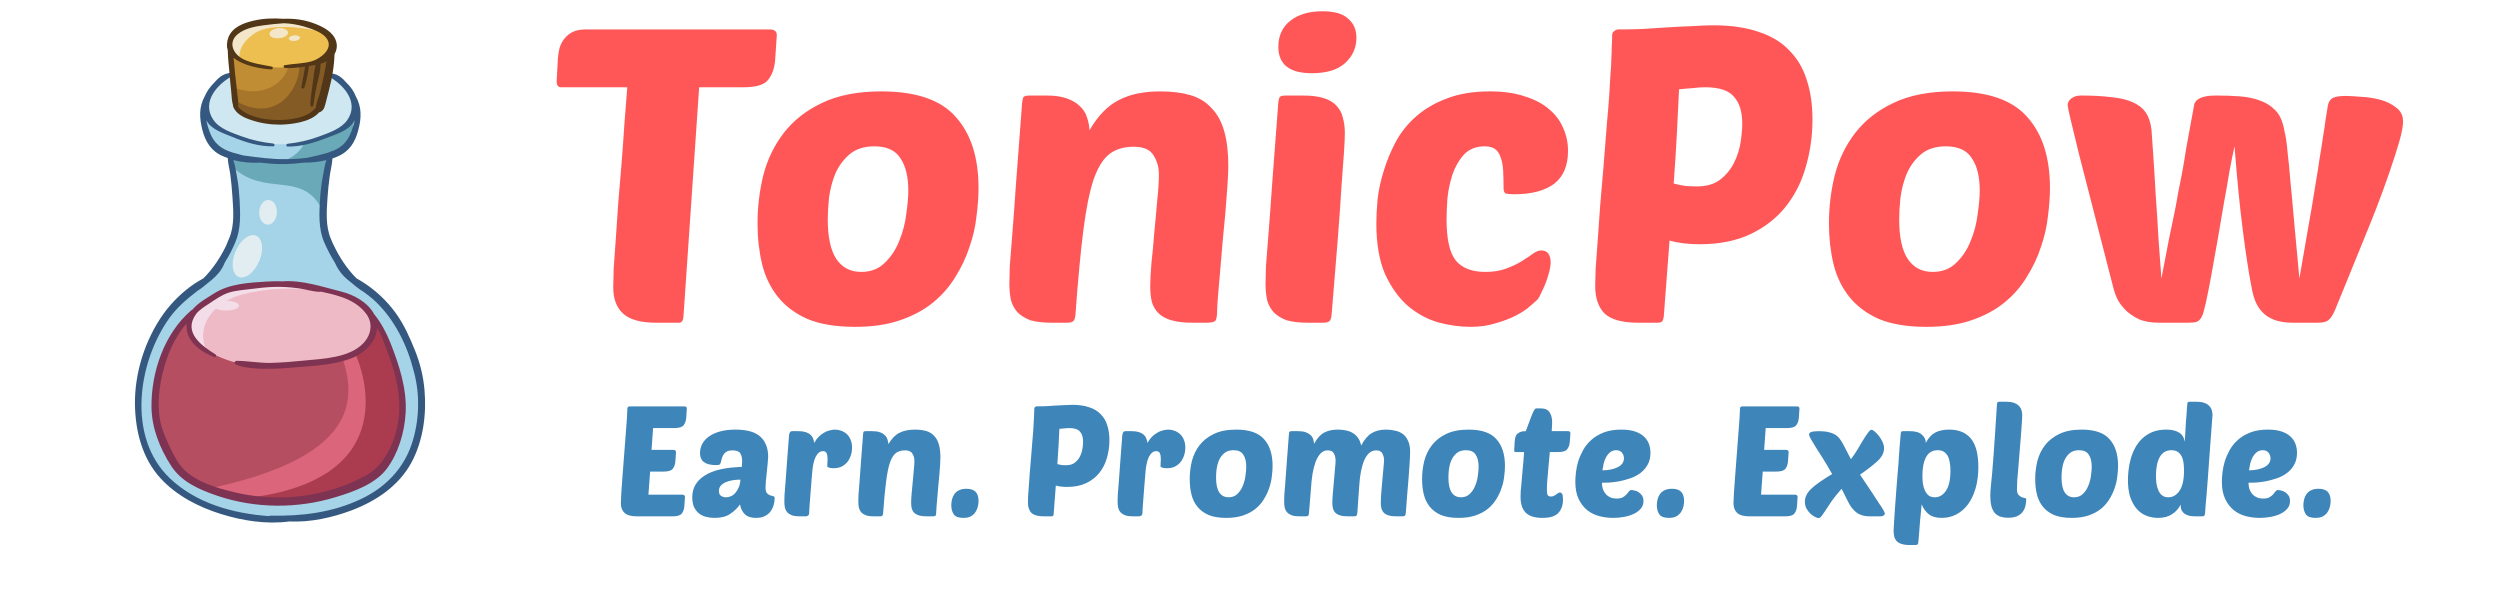 <svg width="581" height="143" viewBox="0 0 581 143" fill="none" xmlns="http://www.w3.org/2000/svg">
<path d="M162.484 20.28L158.836 73.56C158.772 74.52 158.42 75 157.78 75H152.5C148.916 75 146.356 74.296 144.82 72.888C143.284 71.48 142.516 69.464 142.516 66.84C142.516 65.88 142.548 64.44 142.612 62.52C142.74 60.6 142.9 58.36 143.092 55.8C143.284 53.176 143.476 50.36 143.668 47.352C143.924 44.28 144.18 41.208 144.436 38.136C144.692 35 144.916 31.896 145.108 28.824C145.364 25.752 145.588 22.904 145.78 20.28H130.42C129.716 20.28 129.364 19.832 129.364 18.936L129.652 13.56C129.716 12.728 129.844 11.928 130.036 11.16C130.292 10.328 130.676 9.592 131.188 8.952C131.7 8.312 132.34 7.8 133.108 7.416C133.94 7.032 134.932 6.84 136.084 6.84H178.996C179.38 6.84 179.732 6.936 180.052 7.128C180.372 7.32 180.532 7.672 180.532 8.184L180.148 13.848C180.02 15.768 179.476 17.336 178.516 18.552C177.62 19.704 175.732 20.28 172.852 20.28H162.484ZM198.706 75.96C194.29 75.96 190.61 75.352 187.666 74.136C184.786 72.856 182.482 71.128 180.754 68.952C179.026 66.776 177.81 64.248 177.106 61.368C176.402 58.424 176.05 55.288 176.05 51.96C176.05 48.12 176.498 44.376 177.394 40.728C178.354 37.016 179.954 33.72 182.194 30.84C184.434 27.96 187.378 25.656 191.026 23.928C194.738 22.136 199.346 21.24 204.85 21.24C212.914 21.24 218.674 23.224 222.13 27.192C225.65 31.096 227.41 36.6 227.41 43.704C227.41 45.688 227.25 47.896 226.93 50.328C226.674 52.696 226.13 55.064 225.298 57.432C224.53 59.8 223.442 62.104 222.034 64.344C220.69 66.584 218.962 68.568 216.85 70.296C214.738 72.024 212.178 73.4 209.17 74.424C206.226 75.448 202.738 75.96 198.706 75.96ZM203.218 34.008C200.786 34.008 198.834 34.648 197.362 35.928C195.954 37.144 194.866 38.648 194.098 40.44C193.394 42.168 192.914 44.024 192.658 46.008C192.466 47.928 192.37 49.56 192.37 50.904C192.37 55.128 193.042 58.232 194.386 60.216C195.73 62.2 197.65 63.192 200.146 63.192C202.386 63.192 204.21 62.488 205.618 61.08C207.09 59.672 208.21 57.976 208.978 55.992C209.81 54.008 210.354 51.928 210.61 49.752C210.93 47.576 211.09 45.752 211.09 44.28C211.09 41.08 210.482 38.584 209.266 36.792C208.114 34.936 206.098 34.008 203.218 34.008ZM267.313 66.552C267.313 65.144 267.409 63.32 267.601 61.08C267.857 58.776 268.081 56.376 268.273 53.88C268.529 51.32 268.753 48.856 268.945 46.488C269.201 44.12 269.329 42.136 269.329 40.536C269.329 38.872 268.913 37.4 268.081 36.12C267.313 34.776 265.777 34.104 263.473 34.104C261.233 34.104 259.377 34.648 257.905 35.736C256.433 36.824 255.185 38.808 254.161 41.688C253.201 44.568 252.401 48.536 251.761 53.592C251.121 58.648 250.513 65.144 249.937 73.08C249.873 73.848 249.713 74.36 249.457 74.616C249.201 74.872 248.657 75 247.825 75H244.369C242.385 75 240.753 74.808 239.473 74.424C238.257 73.976 237.265 73.368 236.497 72.6C235.793 71.832 235.281 70.904 234.961 69.816C234.705 68.664 234.577 67.352 234.577 65.88C234.577 64.92 234.609 63.576 234.673 61.848C234.801 60.056 234.993 57.624 235.249 54.552C235.505 51.416 235.793 47.48 236.113 42.744C236.497 37.944 236.945 32.024 237.457 24.984C237.521 23.576 237.681 22.744 237.937 22.488C238.129 22.296 238.641 22.2 239.473 22.2H243.217C245.137 22.2 246.705 22.424 247.921 22.872C249.201 23.32 250.225 23.928 250.993 24.696C251.761 25.4 252.305 26.264 252.625 27.288C252.945 28.248 253.137 29.24 253.201 30.264C255.185 26.872 257.457 24.536 260.017 23.256C262.577 21.912 265.777 21.24 269.617 21.24C272.305 21.24 274.641 21.528 276.625 22.104C278.609 22.68 280.241 23.672 281.521 25.08C282.865 26.424 283.857 28.216 284.497 30.456C285.137 32.632 285.457 35.352 285.457 38.616C285.457 39.64 285.393 41.112 285.265 43.032C285.137 44.952 284.977 47.064 284.785 49.368C284.593 51.608 284.369 53.976 284.113 56.472C283.921 58.904 283.729 61.176 283.537 63.288C283.345 65.4 283.185 67.256 283.057 68.856C282.929 70.456 282.865 71.512 282.865 72.024C282.865 73.432 282.705 74.296 282.385 74.616C282.065 74.872 281.361 75 280.273 75H277.201C275.153 75 273.489 74.808 272.209 74.424C270.929 74.04 269.937 73.496 269.233 72.792C268.529 72.088 268.017 71.224 267.697 70.2C267.441 69.112 267.313 67.896 267.313 66.552ZM303.902 75C301.918 75 300.286 74.808 299.006 74.424C297.79 73.976 296.798 73.368 296.03 72.6C295.326 71.832 294.814 70.904 294.494 69.816C294.238 68.664 294.11 67.352 294.11 65.88C294.11 64.92 294.142 63.576 294.206 61.848C294.334 60.056 294.526 57.624 294.782 54.552C295.038 51.416 295.326 47.48 295.646 42.744C296.03 37.944 296.478 32.024 296.99 24.984C297.054 23.576 297.214 22.744 297.47 22.488C297.662 22.296 298.174 22.2 299.006 22.2H302.75C304.734 22.2 306.334 22.392 307.55 22.776C308.83 23.16 309.822 23.736 310.526 24.504C311.294 25.272 311.806 26.2 312.062 27.288C312.382 28.376 312.542 29.592 312.542 30.936C312.542 31.896 312.478 33.336 312.35 35.256C312.222 37.176 312.03 39.8 311.774 43.128C311.582 46.392 311.294 50.488 310.91 55.416C310.526 60.28 310.046 66.168 309.47 73.08C309.406 73.848 309.246 74.36 308.99 74.616C308.734 74.872 308.19 75 307.358 75H303.902ZM297.086 10.872C297.086 8.312 298.014 6.296 299.87 4.824C301.726 3.352 304.222 2.616 307.358 2.616C310.11 2.616 312.094 3.192 313.31 4.344C314.59 5.432 315.23 6.904 315.23 8.76C315.23 11.128 314.334 13.112 312.542 14.712C310.814 16.248 308.254 17.016 304.862 17.016C299.678 17.016 297.086 14.968 297.086 10.872ZM345.206 63.192C347.062 63.192 348.662 62.936 350.006 62.424C351.414 61.912 352.63 61.336 353.654 60.696C354.678 60.056 355.542 59.48 356.246 58.968C356.95 58.456 357.59 58.2 358.166 58.2C359.638 58.2 360.374 59.16 360.374 61.08C360.374 61.528 360.278 62.168 360.086 63C359.894 63.768 359.638 64.6 359.318 65.496C358.998 66.328 358.646 67.128 358.262 67.896C357.942 68.664 357.622 69.24 357.302 69.624C356.982 69.944 356.406 70.456 355.574 71.16C354.806 71.864 353.75 72.568 352.406 73.272C351.062 73.976 349.494 74.584 347.702 75.096C345.91 75.672 343.926 75.96 341.75 75.96C339.318 75.96 336.79 75.608 334.166 74.904C331.606 74.136 329.27 72.856 327.158 71.064C325.046 69.208 323.286 66.744 321.878 63.672C320.534 60.536 319.862 56.632 319.862 51.96C319.862 50.296 319.958 48.408 320.15 46.296C320.406 44.12 320.886 41.912 321.59 39.672C322.294 37.368 323.222 35.128 324.374 32.952C325.59 30.712 327.19 28.728 329.174 27C331.158 25.272 333.526 23.896 336.278 22.872C339.094 21.784 342.422 21.24 346.262 21.24C349.398 21.24 352.086 21.624 354.326 22.392C356.63 23.096 358.518 24.088 359.99 25.368C361.462 26.584 362.55 28.024 363.254 29.688C364.022 31.352 364.406 33.144 364.406 35.064C364.406 38.52 363.318 41.08 361.142 42.744C358.966 44.344 355.894 45.144 351.926 45.144C350.966 45.144 350.294 45.08 349.91 44.952C349.59 44.76 349.43 44.376 349.43 43.8C349.43 42.264 349.398 40.888 349.334 39.672C349.27 38.456 349.078 37.432 348.758 36.6C348.502 35.768 348.086 35.128 347.51 34.68C346.934 34.232 346.102 34.008 345.014 34.008C343.03 34.008 341.43 34.648 340.214 35.928C339.062 37.208 338.166 38.776 337.526 40.632C336.95 42.424 336.566 44.28 336.374 46.2C336.246 48.12 336.182 49.72 336.182 51C336.182 55.544 336.886 58.712 338.294 60.504C339.766 62.296 342.07 63.192 345.206 63.192ZM380.708 75C377.06 75 374.468 74.296 372.932 72.888C371.46 71.416 370.724 69.272 370.724 66.456C370.724 65.624 370.756 64.312 370.82 62.52C370.948 60.664 371.108 58.488 371.3 55.992C371.492 53.496 371.684 50.776 371.876 47.832C372.132 44.888 372.388 41.88 372.644 38.808C372.964 35.032 373.22 31.8 373.412 29.112C373.668 26.36 373.86 24.024 373.988 22.104C374.116 20.12 374.212 18.488 374.276 17.208C374.404 15.864 374.468 14.712 374.468 13.752C374.532 12.728 374.564 11.8 374.564 10.968C374.628 10.136 374.66 9.24 374.66 8.28C374.66 7.768 374.82 7.416 375.14 7.224C375.46 6.968 375.78 6.84 376.1 6.84C377.764 6.84 379.588 6.808 381.572 6.744C383.556 6.616 385.54 6.488 387.524 6.36C389.508 6.232 391.428 6.136 393.284 6.072C395.14 5.944 396.772 5.88 398.18 5.88C402.276 5.88 405.796 6.392 408.74 7.416C411.684 8.376 414.052 9.816 415.844 11.736C417.7 13.592 419.044 15.864 419.876 18.552C420.772 21.24 421.22 24.312 421.22 27.768C421.22 31.544 420.708 35.192 419.684 38.712C418.724 42.168 417.188 45.24 415.076 47.928C412.964 50.616 410.244 52.76 406.916 54.36C403.588 55.96 399.62 56.76 395.012 56.76C392.26 56.76 389.924 56.472 388.004 55.896L386.66 73.56C386.596 74.072 386.468 74.456 386.276 74.712C386.084 74.904 385.7 75 385.124 75H380.708ZM396.26 20.28C395.428 20.28 394.5 20.344 393.476 20.472C392.452 20.536 391.364 20.632 390.212 20.76C390.084 23.448 389.924 26.712 389.732 30.552C389.54 34.392 389.284 38.424 388.964 42.648C389.924 42.904 390.852 43.096 391.748 43.224C392.708 43.288 393.572 43.32 394.34 43.32C396.58 43.32 398.372 42.808 399.716 41.784C401.124 40.696 402.212 39.384 402.98 37.848C403.748 36.312 404.26 34.712 404.516 33.048C404.772 31.384 404.9 29.944 404.9 28.728C404.9 25.976 404.26 23.896 402.98 22.488C401.764 21.016 399.524 20.28 396.26 20.28ZM447.706 75.96C443.29 75.96 439.61 75.352 436.666 74.136C433.786 72.856 431.482 71.128 429.754 68.952C428.026 66.776 426.81 64.248 426.106 61.368C425.402 58.424 425.05 55.288 425.05 51.96C425.05 48.12 425.498 44.376 426.394 40.728C427.354 37.016 428.954 33.72 431.194 30.84C433.434 27.96 436.378 25.656 440.026 23.928C443.738 22.136 448.346 21.24 453.85 21.24C461.914 21.24 467.674 23.224 471.13 27.192C474.65 31.096 476.41 36.6 476.41 43.704C476.41 45.688 476.25 47.896 475.93 50.328C475.674 52.696 475.13 55.064 474.298 57.432C473.53 59.8 472.442 62.104 471.034 64.344C469.69 66.584 467.962 68.568 465.85 70.296C463.738 72.024 461.178 73.4 458.17 74.424C455.226 75.448 451.738 75.96 447.706 75.96ZM452.218 34.008C449.786 34.008 447.834 34.648 446.362 35.928C444.954 37.144 443.866 38.648 443.098 40.44C442.394 42.168 441.914 44.024 441.658 46.008C441.466 47.928 441.37 49.56 441.37 50.904C441.37 55.128 442.042 58.232 443.386 60.216C444.73 62.2 446.65 63.192 449.146 63.192C451.386 63.192 453.21 62.488 454.618 61.08C456.09 59.672 457.21 57.976 457.978 55.992C458.81 54.008 459.354 51.928 459.61 49.752C459.93 47.576 460.09 45.752 460.09 44.28C460.09 41.08 459.482 38.584 458.266 36.792C457.114 34.936 455.098 34.008 452.218 34.008ZM534.376 64.728C535.208 60.056 535.912 55.992 536.488 52.536C537.128 49.016 537.64 45.976 538.024 43.416C538.472 40.856 538.824 38.648 539.08 36.792C539.4 34.936 539.656 33.304 539.848 31.896C540.104 30.424 540.296 29.144 540.424 28.056C540.616 26.904 540.808 25.72 541 24.504C541.128 23.8 541.448 23.256 541.96 22.872C542.536 22.488 543.592 22.296 545.128 22.296C545.96 22.296 547.112 22.36 548.584 22.488C550.12 22.552 551.624 22.776 553.096 23.16C554.568 23.544 555.816 24.152 556.84 24.984C557.928 25.752 558.472 26.84 558.472 28.248C558.472 29.272 558.184 30.808 557.608 32.856C557.032 34.84 556.296 37.144 555.4 39.768C554.504 42.392 553.48 45.208 552.328 48.216C551.176 51.16 549.992 54.104 548.776 57.048C547.624 59.928 546.504 62.68 545.416 65.304C544.328 67.928 543.4 70.2 542.632 72.12C542.12 73.272 541.608 74.04 541.096 74.424C540.648 74.808 539.816 75 538.6 75H532.936C531.144 75 529.672 74.776 528.52 74.328C527.368 73.88 526.44 73.272 525.736 72.504C525.032 71.736 524.488 70.872 524.104 69.912C523.72 68.888 523.432 67.8 523.24 66.648C522.6 63.384 521.928 59 521.224 53.496C520.52 47.992 519.88 41.496 519.304 34.008C518.984 35.416 518.6 37.304 518.152 39.672C517.768 42.04 517.32 44.6 516.808 47.352C516.36 50.104 515.88 52.92 515.368 55.8C514.856 58.68 514.376 61.368 513.928 63.864C513.48 66.296 513.064 68.408 512.68 70.2C512.296 71.928 511.976 73.048 511.72 73.56C511.4 74.2 510.984 74.616 510.472 74.808C510.024 74.936 509.352 75 508.456 75H501.736C500.072 75 498.632 74.776 497.416 74.328C496.264 73.816 495.24 73.176 494.344 72.408C493.512 71.64 492.808 70.776 492.232 69.816C491.72 68.792 491.336 67.736 491.08 66.648C487.56 52.952 484.904 42.616 483.112 35.64C481.384 28.664 480.52 24.92 480.52 24.408C480.52 23.832 480.808 23.32 481.384 22.872C481.96 22.424 482.696 22.2 483.592 22.2C486.344 22.2 488.712 22.328 490.696 22.584C492.68 22.776 494.312 23.16 495.592 23.736C496.936 24.312 497.96 25.112 498.664 26.136C499.368 27.16 499.816 28.504 500.008 30.168C500.072 31.064 500.2 32.888 500.392 35.64C500.584 38.392 500.776 41.528 500.968 45.048C501.224 48.504 501.448 52.024 501.64 55.608C501.896 59.192 502.12 62.232 502.312 64.728C503.08 60.76 503.688 57.592 504.136 55.224C504.648 52.856 505.064 50.872 505.384 49.272C505.704 47.672 505.96 46.264 506.152 45.048C506.408 43.832 506.696 42.392 507.016 40.728C507.336 39.064 507.688 36.984 508.072 34.488C508.52 31.992 509.128 28.664 509.896 24.504C510.152 22.968 511.848 22.2 514.984 22.2C516.968 22.2 518.824 22.264 520.552 22.392C522.28 22.52 523.816 22.84 525.16 23.352C526.504 23.8 527.656 24.504 528.616 25.464C529.576 26.36 530.248 27.608 530.632 29.208C530.76 29.656 530.856 30.104 530.92 30.552C531.048 31 531.176 31.64 531.304 32.472C531.432 33.304 531.56 34.456 531.688 35.928C531.88 37.4 532.072 39.384 532.264 41.88C532.52 44.376 532.808 47.48 533.128 51.192C533.448 54.904 533.864 59.416 534.376 64.728Z" fill="#FF5758"/>
<path d="M148.031 120C146.687 120 145.727 119.736 145.151 119.208C144.575 118.68 144.287 117.924 144.287 116.94C144.287 116.46 144.323 115.644 144.395 114.492C144.467 113.316 144.563 111.984 144.683 110.496C144.803 109.008 144.923 107.436 145.043 105.78C145.163 104.124 145.283 102.564 145.403 101.1C145.523 99.636 145.619 98.352 145.691 97.248C145.763 96.144 145.799 95.388 145.799 94.98C145.799 94.62 145.991 94.44 146.375 94.44H159.047C159.191 94.44 159.323 94.476 159.443 94.548C159.563 94.62 159.623 94.752 159.623 94.944L159.479 97.068C159.431 97.788 159.227 98.376 158.867 98.832C158.531 99.264 157.823 99.48 156.743 99.48H151.775L151.415 104.556H156.527C156.671 104.556 156.803 104.592 156.923 104.664C157.043 104.736 157.103 104.868 157.103 105.06L156.959 107.184C156.911 107.904 156.707 108.492 156.347 108.948C156.011 109.38 155.303 109.596 154.223 109.596H151.091L150.695 114.96H158.615C158.759 114.96 158.891 115.008 159.011 115.104C159.131 115.176 159.191 115.296 159.191 115.464L159.047 117.588C158.999 118.308 158.795 118.896 158.435 119.352C158.099 119.784 157.391 120 156.311 120H148.031ZM160.882 115.572C160.882 113.412 161.854 111.72 163.798 110.496C165.742 109.272 168.61 108.612 172.402 108.516C172.426 108.252 172.438 108.036 172.438 107.868C172.462 107.676 172.474 107.448 172.474 107.184C172.474 106.416 172.33 105.804 172.042 105.348C171.754 104.892 171.154 104.664 170.242 104.664C169.738 104.664 169.33 104.736 169.018 104.88C168.706 105.024 168.454 105.228 168.262 105.492C168.07 105.732 167.914 106.032 167.794 106.392C167.674 106.752 167.566 107.148 167.47 107.58C167.422 107.796 167.314 107.94 167.146 108.012C166.978 108.06 166.714 108.084 166.354 108.084C163.906 108.084 162.682 107.16 162.682 105.312C162.682 104.568 162.85 103.86 163.186 103.188C163.546 102.516 164.062 101.94 164.734 101.46C165.43 100.956 166.294 100.56 167.326 100.272C168.358 99.984 169.558 99.84 170.926 99.84C173.59 99.84 175.522 100.392 176.722 101.496C177.922 102.6 178.522 104.16 178.522 106.176C178.522 106.44 178.486 106.92 178.414 107.616C178.366 108.288 178.294 109.008 178.198 109.776C178.126 110.52 178.054 111.228 177.982 111.9C177.934 112.572 177.91 113.04 177.91 113.304C177.91 113.904 178.018 114.336 178.234 114.6C178.45 114.84 178.69 115.008 178.954 115.104C179.242 115.2 179.494 115.272 179.71 115.32C179.926 115.368 180.034 115.488 180.034 115.68C180.034 116.208 179.962 116.748 179.818 117.3C179.674 117.852 179.434 118.356 179.098 118.812C178.786 119.268 178.342 119.64 177.766 119.928C177.214 120.216 176.53 120.36 175.714 120.36C174.562 120.36 173.698 120.084 173.122 119.532C172.546 118.98 172.162 118.212 171.97 117.228C171.394 118.068 170.638 118.8 169.702 119.424C168.79 120.048 167.59 120.36 166.102 120.36C165.382 120.36 164.698 120.276 164.05 120.108C163.426 119.94 162.874 119.664 162.394 119.28C161.938 118.896 161.566 118.404 161.278 117.804C161.014 117.18 160.882 116.436 160.882 115.572ZM172.078 111.468C171.454 111.468 170.842 111.516 170.242 111.612C169.642 111.708 169.102 111.864 168.622 112.08C168.166 112.272 167.794 112.536 167.506 112.872C167.218 113.208 167.074 113.616 167.074 114.096C167.074 114.648 167.242 115.032 167.578 115.248C167.938 115.464 168.322 115.572 168.73 115.572C169.114 115.572 169.498 115.488 169.882 115.32C170.266 115.152 170.602 114.9 170.89 114.564C171.202 114.204 171.466 113.772 171.682 113.268C171.898 112.764 172.03 112.164 172.078 111.468ZM193.875 108.804C193.731 108.804 193.563 108.804 193.371 108.804C193.203 108.78 193.035 108.756 192.867 108.732C192.699 108.684 192.555 108.636 192.435 108.588C192.315 108.516 192.255 108.432 192.255 108.336C192.255 108.024 192.267 107.736 192.291 107.472C192.315 107.208 192.327 106.932 192.327 106.644C192.327 106.116 192.255 105.684 192.111 105.348C191.967 105.012 191.679 104.844 191.247 104.844C190.575 104.844 190.011 105.288 189.555 106.176C189.123 107.04 188.847 108.348 188.727 110.1C188.679 110.868 188.607 111.744 188.511 112.728C188.439 113.688 188.367 114.624 188.295 115.536C188.223 116.424 188.163 117.216 188.115 117.912C188.067 118.608 188.043 119.064 188.043 119.28C188.043 119.52 187.959 119.7 187.791 119.82C187.623 119.94 187.443 120 187.251 120H185.955C185.211 120 184.599 119.928 184.119 119.784C183.663 119.616 183.291 119.388 183.003 119.1C182.739 118.812 182.547 118.464 182.427 118.056C182.331 117.624 182.283 117.132 182.283 116.58C182.283 116.22 182.295 115.716 182.319 115.068C182.367 114.396 182.439 113.484 182.535 112.332C182.631 111.156 182.739 109.68 182.859 107.904C183.003 106.104 183.171 103.884 183.363 101.244C183.411 100.548 183.663 100.2 184.119 100.2H185.523C186.195 100.2 186.759 100.272 187.215 100.416C187.671 100.56 188.043 100.764 188.331 101.028C188.619 101.268 188.823 101.556 188.943 101.892C189.087 102.228 189.183 102.576 189.231 102.936C189.519 102.384 189.855 101.916 190.239 101.532C190.647 101.124 191.067 100.8 191.499 100.56C191.931 100.296 192.375 100.116 192.831 100.02C193.287 99.9 193.707 99.84 194.091 99.84C194.547 99.84 195.003 99.924 195.459 100.092C195.939 100.26 196.371 100.512 196.755 100.848C197.139 101.184 197.439 101.616 197.655 102.144C197.895 102.672 198.015 103.296 198.015 104.016C198.015 104.664 197.919 105.276 197.727 105.852C197.535 106.428 197.259 106.944 196.899 107.4C196.539 107.832 196.095 108.18 195.567 108.444C195.063 108.684 194.499 108.804 193.875 108.804ZM211.75 116.832C211.75 116.304 211.786 115.62 211.858 114.78C211.954 113.916 212.038 113.016 212.11 112.08C212.206 111.12 212.29 110.196 212.362 109.308C212.458 108.42 212.506 107.676 212.506 107.076C212.506 106.452 212.35 105.9 212.038 105.42C211.75 104.916 211.174 104.664 210.31 104.664C209.47 104.664 208.774 104.868 208.222 105.276C207.67 105.684 207.202 106.428 206.818 107.508C206.458 108.588 206.158 110.076 205.918 111.972C205.678 113.868 205.45 116.304 205.234 119.28C205.21 119.568 205.15 119.76 205.054 119.856C204.958 119.952 204.754 120 204.442 120H203.146C202.402 120 201.79 119.928 201.31 119.784C200.854 119.616 200.482 119.388 200.194 119.1C199.93 118.812 199.738 118.464 199.618 118.056C199.522 117.624 199.474 117.132 199.474 116.58C199.474 116.22 199.486 115.716 199.51 115.068C199.558 114.396 199.63 113.484 199.726 112.332C199.822 111.156 199.93 109.68 200.05 107.904C200.194 106.104 200.362 103.884 200.554 101.244C200.578 100.716 200.638 100.404 200.734 100.308C200.806 100.236 200.998 100.2 201.31 100.2H202.714C203.434 100.2 204.022 100.284 204.478 100.452C204.958 100.62 205.342 100.848 205.63 101.136C205.918 101.4 206.122 101.724 206.242 102.108C206.362 102.468 206.434 102.84 206.458 103.224C207.202 101.952 208.054 101.076 209.014 100.596C209.974 100.092 211.174 99.84 212.614 99.84C213.622 99.84 214.498 99.948 215.242 100.164C215.986 100.38 216.598 100.752 217.078 101.28C217.582 101.784 217.954 102.456 218.194 103.296C218.434 104.112 218.554 105.132 218.554 106.356C218.554 106.74 218.53 107.292 218.482 108.012C218.434 108.732 218.374 109.524 218.302 110.388C218.23 111.228 218.146 112.116 218.05 113.052C217.978 113.964 217.906 114.816 217.834 115.608C217.762 116.4 217.702 117.096 217.654 117.696C217.606 118.296 217.582 118.692 217.582 118.884C217.582 119.412 217.522 119.736 217.402 119.856C217.282 119.952 217.018 120 216.61 120H215.458C214.69 120 214.066 119.928 213.586 119.784C213.106 119.64 212.734 119.436 212.47 119.172C212.206 118.908 212.014 118.584 211.894 118.2C211.798 117.792 211.75 117.336 211.75 116.832ZM224.607 113.592C225.615 113.592 226.335 113.844 226.767 114.348C227.199 114.828 227.415 115.512 227.415 116.4C227.415 116.76 227.367 117.18 227.271 117.66C227.175 118.116 226.995 118.548 226.731 118.956C226.491 119.34 226.143 119.676 225.687 119.964C225.231 120.228 224.631 120.36 223.887 120.36C222.783 120.36 222.039 120.084 221.655 119.532C221.271 118.956 221.079 118.248 221.079 117.408C221.079 116.928 221.139 116.46 221.259 116.004C221.379 115.548 221.571 115.14 221.835 114.78C222.099 114.42 222.459 114.132 222.915 113.916C223.371 113.7 223.935 113.592 224.607 113.592ZM242.637 120C241.269 120 240.297 119.736 239.721 119.208C239.169 118.656 238.893 117.852 238.893 116.796C238.893 116.484 238.905 115.992 238.929 115.32C238.977 114.624 239.037 113.808 239.109 112.872C239.181 111.936 239.253 110.916 239.325 109.812C239.421 108.708 239.517 107.58 239.613 106.428C239.733 105.012 239.829 103.8 239.901 102.792C239.997 101.76 240.069 100.884 240.117 100.164C240.165 99.42 240.201 98.808 240.225 98.328C240.273 97.824 240.297 97.392 240.297 97.032C240.321 96.648 240.333 96.3 240.333 95.988C240.357 95.676 240.369 95.34 240.369 94.98C240.369 94.788 240.429 94.656 240.549 94.584C240.669 94.488 240.789 94.44 240.909 94.44C241.533 94.44 242.217 94.428 242.961 94.404C243.705 94.356 244.449 94.308 245.193 94.26C245.937 94.212 246.657 94.176 247.353 94.152C248.049 94.104 248.661 94.08 249.189 94.08C250.725 94.08 252.045 94.272 253.149 94.656C254.253 95.016 255.141 95.556 255.813 96.276C256.509 96.972 257.013 97.824 257.325 98.832C257.661 99.84 257.829 100.992 257.829 102.288C257.829 103.704 257.637 105.072 257.253 106.392C256.893 107.688 256.317 108.84 255.525 109.848C254.733 110.856 253.713 111.66 252.465 112.26C251.217 112.86 249.729 113.16 248.001 113.16C246.969 113.16 246.093 113.052 245.373 112.836L244.869 119.46C244.845 119.652 244.797 119.796 244.725 119.892C244.653 119.964 244.509 120 244.293 120H242.637ZM248.469 99.48C248.157 99.48 247.809 99.504 247.425 99.552C247.041 99.576 246.633 99.612 246.201 99.66C246.153 100.668 246.093 101.892 246.021 103.332C245.949 104.772 245.853 106.284 245.733 107.868C246.093 107.964 246.441 108.036 246.777 108.084C247.137 108.108 247.461 108.12 247.749 108.12C248.589 108.12 249.261 107.928 249.765 107.544C250.293 107.136 250.701 106.644 250.989 106.068C251.277 105.492 251.469 104.892 251.565 104.268C251.661 103.644 251.709 103.104 251.709 102.648C251.709 101.616 251.469 100.836 250.989 100.308C250.533 99.756 249.693 99.48 248.469 99.48ZM271.325 108.804C271.181 108.804 271.013 108.804 270.821 108.804C270.653 108.78 270.485 108.756 270.317 108.732C270.149 108.684 270.005 108.636 269.885 108.588C269.765 108.516 269.705 108.432 269.705 108.336C269.705 108.024 269.717 107.736 269.741 107.472C269.765 107.208 269.777 106.932 269.777 106.644C269.777 106.116 269.705 105.684 269.561 105.348C269.417 105.012 269.129 104.844 268.697 104.844C268.025 104.844 267.461 105.288 267.005 106.176C266.573 107.04 266.297 108.348 266.177 110.1C266.129 110.868 266.057 111.744 265.961 112.728C265.889 113.688 265.817 114.624 265.745 115.536C265.673 116.424 265.613 117.216 265.565 117.912C265.517 118.608 265.493 119.064 265.493 119.28C265.493 119.52 265.409 119.7 265.241 119.82C265.073 119.94 264.893 120 264.701 120H263.405C262.661 120 262.049 119.928 261.569 119.784C261.113 119.616 260.741 119.388 260.453 119.1C260.189 118.812 259.997 118.464 259.877 118.056C259.781 117.624 259.733 117.132 259.733 116.58C259.733 116.22 259.745 115.716 259.769 115.068C259.817 114.396 259.889 113.484 259.985 112.332C260.081 111.156 260.189 109.68 260.309 107.904C260.453 106.104 260.621 103.884 260.813 101.244C260.861 100.548 261.113 100.2 261.569 100.2H262.973C263.645 100.2 264.209 100.272 264.665 100.416C265.121 100.56 265.493 100.764 265.781 101.028C266.069 101.268 266.273 101.556 266.393 101.892C266.537 102.228 266.633 102.576 266.681 102.936C266.969 102.384 267.305 101.916 267.689 101.532C268.097 101.124 268.517 100.8 268.949 100.56C269.381 100.296 269.825 100.116 270.281 100.02C270.737 99.9 271.157 99.84 271.541 99.84C271.997 99.84 272.453 99.924 272.909 100.092C273.389 100.26 273.821 100.512 274.205 100.848C274.589 101.184 274.889 101.616 275.105 102.144C275.345 102.672 275.465 103.296 275.465 104.016C275.465 104.664 275.369 105.276 275.177 105.852C274.985 106.428 274.709 106.944 274.349 107.4C273.989 107.832 273.545 108.18 273.017 108.444C272.513 108.684 271.949 108.804 271.325 108.804ZM284.987 120.36C283.331 120.36 281.951 120.132 280.847 119.676C279.767 119.196 278.903 118.548 278.255 117.732C277.607 116.916 277.151 115.968 276.887 114.888C276.623 113.784 276.491 112.608 276.491 111.36C276.491 109.92 276.659 108.516 276.995 107.148C277.355 105.756 277.955 104.52 278.795 103.44C279.635 102.36 280.739 101.496 282.107 100.848C283.499 100.176 285.227 99.84 287.291 99.84C290.315 99.84 292.475 100.584 293.771 102.072C295.091 103.536 295.751 105.6 295.751 108.264C295.751 109.008 295.691 109.836 295.571 110.748C295.475 111.636 295.271 112.524 294.959 113.412C294.671 114.3 294.263 115.164 293.735 116.004C293.231 116.844 292.583 117.588 291.791 118.236C290.999 118.884 290.039 119.4 288.911 119.784C287.807 120.168 286.499 120.36 284.987 120.36ZM286.679 104.628C285.767 104.628 285.035 104.868 284.483 105.348C283.955 105.804 283.547 106.368 283.259 107.04C282.995 107.688 282.815 108.384 282.719 109.128C282.647 109.848 282.611 110.46 282.611 110.964C282.611 112.548 282.863 113.712 283.367 114.456C283.871 115.2 284.591 115.572 285.527 115.572C286.367 115.572 287.051 115.308 287.579 114.78C288.131 114.252 288.551 113.616 288.839 112.872C289.151 112.128 289.355 111.348 289.451 110.532C289.571 109.716 289.631 109.032 289.631 108.48C289.631 107.28 289.403 106.344 288.947 105.672C288.515 104.976 287.759 104.628 286.679 104.628ZM304.667 113.52C304.595 114.624 304.511 115.68 304.415 116.688C304.319 117.672 304.247 118.536 304.199 119.28C304.175 119.568 304.115 119.76 304.019 119.856C303.923 119.952 303.719 120 303.407 120H302.111C301.367 120 300.755 119.928 300.275 119.784C299.819 119.616 299.447 119.388 299.159 119.1C298.895 118.812 298.703 118.464 298.583 118.056C298.487 117.624 298.439 117.132 298.439 116.58C298.439 116.22 298.451 115.716 298.475 115.068C298.523 114.396 298.595 113.484 298.691 112.332C298.787 111.156 298.895 109.68 299.015 107.904C299.159 106.104 299.327 103.884 299.519 101.244C299.543 100.716 299.603 100.404 299.699 100.308C299.771 100.236 299.963 100.2 300.275 100.2H301.679C302.399 100.2 302.987 100.284 303.443 100.452C303.899 100.62 304.271 100.836 304.559 101.1C304.847 101.364 305.051 101.676 305.171 102.036C305.291 102.396 305.363 102.768 305.387 103.152C306.083 101.856 306.875 100.98 307.763 100.524C308.651 100.068 309.695 99.84 310.895 99.84C311.543 99.84 312.167 99.9 312.767 100.02C313.367 100.14 313.907 100.344 314.387 100.632C314.867 100.92 315.275 101.304 315.611 101.784C315.947 102.24 316.187 102.828 316.331 103.548C317.075 102.156 317.891 101.196 318.779 100.668C319.667 100.116 320.783 99.84 322.127 99.84C322.871 99.84 323.579 99.924 324.251 100.092C324.947 100.236 325.547 100.5 326.051 100.884C326.555 101.268 326.951 101.796 327.239 102.468C327.551 103.116 327.707 103.932 327.707 104.916C327.707 105.66 327.671 106.572 327.599 107.652C327.527 108.732 327.443 109.908 327.347 111.18C327.251 112.428 327.143 113.724 327.023 115.068C326.903 116.388 326.807 117.66 326.735 118.884C326.711 119.148 326.687 119.352 326.663 119.496C326.639 119.64 326.591 119.748 326.519 119.82C326.471 119.892 326.387 119.94 326.267 119.964C326.147 119.988 325.979 120 325.763 120H324.611C323.843 120 323.219 119.928 322.739 119.784C322.259 119.64 321.887 119.436 321.623 119.172C321.359 118.908 321.167 118.584 321.047 118.2C320.951 117.792 320.903 117.336 320.903 116.832C320.903 116.52 320.915 116.076 320.939 115.5C320.987 114.924 321.035 114.3 321.083 113.628C321.155 112.956 321.215 112.26 321.263 111.54C321.335 110.82 321.395 110.16 321.443 109.56C321.515 108.936 321.563 108.396 321.587 107.94C321.635 107.484 321.659 107.184 321.659 107.04C321.659 106.416 321.527 105.864 321.263 105.384C321.023 104.904 320.543 104.664 319.823 104.664C319.199 104.664 318.659 104.868 318.203 105.276C317.747 105.684 317.363 106.248 317.051 106.968C316.739 107.688 316.487 108.54 316.295 109.524C316.103 110.508 315.971 111.576 315.899 112.728C315.851 113.472 315.791 114.324 315.719 115.284C315.647 116.244 315.563 117.444 315.467 118.884C315.443 119.148 315.419 119.352 315.395 119.496C315.371 119.64 315.323 119.748 315.251 119.82C315.203 119.892 315.119 119.94 314.999 119.964C314.879 119.988 314.711 120 314.495 120H313.343C312.575 120 311.951 119.928 311.471 119.784C310.991 119.64 310.619 119.436 310.355 119.172C310.091 118.908 309.899 118.584 309.779 118.2C309.683 117.792 309.635 117.336 309.635 116.832C309.635 116.352 309.671 115.656 309.743 114.744C309.839 113.808 309.923 112.848 309.995 111.864C310.091 110.856 310.175 109.908 310.247 109.02C310.343 108.108 310.391 107.448 310.391 107.04C310.391 106.416 310.259 105.864 309.995 105.384C309.755 104.904 309.275 104.664 308.555 104.664C307.907 104.664 307.355 104.904 306.899 105.384C306.443 105.864 306.059 106.512 305.747 107.328C305.459 108.12 305.219 109.056 305.027 110.136C304.859 111.216 304.739 112.344 304.667 113.52ZM338.987 120.36C337.331 120.36 335.951 120.132 334.847 119.676C333.767 119.196 332.903 118.548 332.255 117.732C331.607 116.916 331.151 115.968 330.887 114.888C330.623 113.784 330.491 112.608 330.491 111.36C330.491 109.92 330.659 108.516 330.995 107.148C331.355 105.756 331.955 104.52 332.795 103.44C333.635 102.36 334.739 101.496 336.107 100.848C337.499 100.176 339.227 99.84 341.291 99.84C344.315 99.84 346.475 100.584 347.771 102.072C349.091 103.536 349.751 105.6 349.751 108.264C349.751 109.008 349.691 109.836 349.571 110.748C349.475 111.636 349.271 112.524 348.959 113.412C348.671 114.3 348.263 115.164 347.735 116.004C347.231 116.844 346.583 117.588 345.791 118.236C344.999 118.884 344.039 119.4 342.911 119.784C341.807 120.168 340.499 120.36 338.987 120.36ZM340.679 104.628C339.767 104.628 339.035 104.868 338.483 105.348C337.955 105.804 337.547 106.368 337.259 107.04C336.995 107.688 336.815 108.384 336.719 109.128C336.647 109.848 336.611 110.46 336.611 110.964C336.611 112.548 336.863 113.712 337.367 114.456C337.871 115.2 338.591 115.572 339.527 115.572C340.367 115.572 341.051 115.308 341.579 114.78C342.131 114.252 342.551 113.616 342.839 112.872C343.151 112.128 343.355 111.348 343.451 110.532C343.571 109.716 343.631 109.032 343.631 108.48C343.631 107.28 343.403 106.344 342.947 105.672C342.515 104.976 341.759 104.628 340.679 104.628ZM360.179 105.06C360.107 105.972 360.023 106.872 359.927 107.76C359.855 108.648 359.783 109.488 359.711 110.28C359.639 111.072 359.579 111.78 359.531 112.404C359.507 113.028 359.495 113.508 359.495 113.844C359.495 114.468 359.567 114.888 359.711 115.104C359.855 115.296 360.095 115.392 360.431 115.392C360.695 115.392 360.923 115.344 361.115 115.248C361.307 115.152 361.487 115.044 361.655 114.924C361.823 114.804 361.967 114.696 362.087 114.6C362.231 114.504 362.387 114.456 362.555 114.456C362.723 114.456 362.879 114.552 363.023 114.744C363.167 114.936 363.239 115.38 363.239 116.076C363.239 117.396 362.879 118.44 362.159 119.208C361.439 119.976 360.203 120.36 358.451 120.36C356.723 120.36 355.439 119.964 354.599 119.172C353.783 118.356 353.375 117.12 353.375 115.464C353.375 115.104 353.387 114.684 353.411 114.204C353.459 113.7 353.519 113.052 353.591 112.26C353.663 111.468 353.747 110.496 353.843 109.344C353.963 108.192 354.083 106.764 354.203 105.06H352.295C352.103 105.06 351.983 105.024 351.935 104.952C351.911 104.856 351.899 104.724 351.899 104.556L352.007 102.72C352.031 102.408 352.067 102.108 352.115 101.82C352.187 101.508 352.307 101.232 352.475 100.992C352.667 100.752 352.931 100.56 353.267 100.416C353.603 100.272 354.047 100.2 354.599 100.2C354.767 99.768 354.959 99.252 355.175 98.652C355.391 98.052 355.607 97.476 355.823 96.924C356.039 96.348 356.243 95.868 356.435 95.484C356.651 95.1 356.843 94.908 357.011 94.908H358.055C359.063 94.908 359.759 95.22 360.143 95.844C360.527 96.468 360.719 97.212 360.719 98.076C360.719 98.556 360.683 99.264 360.611 100.2H364.391C364.775 100.2 364.967 100.368 364.967 100.704L364.823 102.648C364.775 103.368 364.571 103.956 364.211 104.412C363.875 104.844 363.167 105.06 362.087 105.06H360.179ZM374.888 120.36C373.832 120.36 372.776 120.228 371.72 119.964C370.688 119.7 369.752 119.244 368.912 118.596C368.096 117.948 367.424 117.084 366.896 116.004C366.368 114.924 366.104 113.568 366.104 111.936C366.104 111.336 366.152 110.616 366.248 109.776C366.344 108.936 366.524 108.072 366.788 107.184C367.076 106.296 367.46 105.42 367.94 104.556C368.444 103.668 369.092 102.876 369.884 102.18C370.676 101.484 371.636 100.92 372.764 100.488C373.892 100.056 375.236 99.84 376.796 99.84C378.044 99.84 379.1 99.984 379.964 100.272C380.828 100.56 381.524 100.956 382.052 101.46C382.58 101.94 382.964 102.504 383.204 103.152C383.444 103.8 383.564 104.496 383.564 105.24C383.564 106.344 383.336 107.28 382.88 108.048C382.448 108.816 381.872 109.464 381.152 109.992C380.456 110.496 379.676 110.892 378.812 111.18C377.948 111.468 377.096 111.696 376.256 111.864C375.416 112.008 374.636 112.104 373.916 112.152C373.22 112.176 372.68 112.188 372.296 112.188C372.296 112.644 372.356 113.1 372.476 113.556C372.62 113.988 372.824 114.372 373.088 114.708C373.352 115.044 373.7 115.32 374.132 115.536C374.564 115.752 375.092 115.86 375.716 115.86C376.34 115.86 376.82 115.764 377.156 115.572C377.516 115.356 377.804 115.128 378.02 114.888C378.236 114.624 378.416 114.396 378.56 114.204C378.728 113.988 378.944 113.88 379.208 113.88C379.328 113.88 379.532 113.916 379.82 113.988C380.132 114.036 380.444 114.156 380.756 114.348C381.068 114.54 381.344 114.804 381.584 115.14C381.824 115.476 381.944 115.908 381.944 116.436C381.944 117.132 381.728 117.732 381.296 118.236C380.864 118.74 380.3 119.148 379.604 119.46C378.932 119.772 378.176 120 377.336 120.144C376.496 120.288 375.68 120.36 374.888 120.36ZM375.572 104.628C375.044 104.628 374.588 104.784 374.204 105.096C373.844 105.384 373.532 105.756 373.268 106.212C373.028 106.668 372.836 107.172 372.692 107.724C372.572 108.276 372.476 108.804 372.404 109.308C373.892 109.284 375.092 109.032 376.004 108.552C376.94 108.072 377.408 107.388 377.408 106.5C377.408 106.02 377.252 105.588 376.94 105.204C376.652 104.82 376.196 104.628 375.572 104.628ZM388.576 113.592C389.584 113.592 390.304 113.844 390.736 114.348C391.168 114.828 391.384 115.512 391.384 116.4C391.384 116.76 391.336 117.18 391.24 117.66C391.144 118.116 390.964 118.548 390.7 118.956C390.46 119.34 390.112 119.676 389.656 119.964C389.2 120.228 388.6 120.36 387.856 120.36C386.752 120.36 386.008 120.084 385.624 119.532C385.24 118.956 385.048 118.248 385.048 117.408C385.048 116.928 385.108 116.46 385.228 116.004C385.348 115.548 385.54 115.14 385.804 114.78C386.068 114.42 386.428 114.132 386.884 113.916C387.34 113.7 387.904 113.592 388.576 113.592ZM406.605 120C405.261 120 404.301 119.736 403.725 119.208C403.149 118.68 402.861 117.924 402.861 116.94C402.861 116.46 402.897 115.644 402.969 114.492C403.041 113.316 403.137 111.984 403.257 110.496C403.377 109.008 403.497 107.436 403.617 105.78C403.737 104.124 403.857 102.564 403.977 101.1C404.097 99.636 404.193 98.352 404.265 97.248C404.337 96.144 404.373 95.388 404.373 94.98C404.373 94.62 404.565 94.44 404.949 94.44H417.621C417.765 94.44 417.897 94.476 418.017 94.548C418.137 94.62 418.197 94.752 418.197 94.944L418.053 97.068C418.005 97.788 417.801 98.376 417.441 98.832C417.105 99.264 416.397 99.48 415.317 99.48H410.349L409.989 104.556H415.101C415.245 104.556 415.377 104.592 415.497 104.664C415.617 104.736 415.677 104.868 415.677 105.06L415.533 107.184C415.485 107.904 415.281 108.492 414.921 108.948C414.585 109.38 413.877 109.596 412.797 109.596H409.665L409.269 114.96H417.189C417.333 114.96 417.465 115.008 417.585 115.104C417.705 115.176 417.765 115.296 417.765 115.464L417.621 117.588C417.573 118.308 417.369 118.896 417.009 119.352C416.673 119.784 415.965 120 414.885 120H406.605ZM430.149 106.716C430.653 106.068 431.145 105.348 431.625 104.556C432.105 103.74 432.549 102.996 432.957 102.324C433.389 101.628 433.773 101.052 434.109 100.596C434.445 100.116 434.721 99.876 434.937 99.876C435.105 99.876 435.345 100.008 435.657 100.272C435.993 100.536 436.317 100.872 436.629 101.28C436.965 101.688 437.253 102.156 437.493 102.684C437.733 103.188 437.853 103.692 437.853 104.196C437.853 105.228 437.337 106.224 436.305 107.184C435.273 108.12 433.929 109.164 432.273 110.316C433.305 111.852 434.181 113.16 434.901 114.24C435.621 115.32 436.209 116.22 436.665 116.94C437.145 117.636 437.493 118.176 437.709 118.56C437.925 118.944 438.033 119.208 438.033 119.352C438.033 119.52 437.937 119.676 437.745 119.82C437.553 119.94 437.289 120 436.953 120H434.505C433.257 120 432.237 119.7 431.445 119.1C430.653 118.5 429.981 117.624 429.429 116.472L427.989 113.592C427.077 114.624 426.321 115.56 425.721 116.4C425.145 117.24 424.665 117.96 424.281 118.56C423.897 119.136 423.585 119.592 423.345 119.928C423.105 120.24 422.865 120.396 422.625 120.396C422.457 120.396 422.193 120.312 421.833 120.144C421.497 119.976 421.149 119.736 420.789 119.424C420.429 119.088 420.117 118.692 419.853 118.236C419.589 117.756 419.457 117.204 419.457 116.58C419.457 116.052 419.577 115.548 419.817 115.068C420.057 114.564 420.429 114.072 420.933 113.592C421.461 113.088 422.121 112.56 422.913 112.008C423.705 111.456 424.665 110.844 425.793 110.172C425.001 108.756 424.269 107.52 423.597 106.464C422.949 105.408 422.385 104.52 421.905 103.8C421.449 103.056 421.089 102.456 420.825 102C420.561 101.544 420.429 101.196 420.429 100.956C420.429 100.716 420.585 100.536 420.897 100.416C421.233 100.272 421.833 100.2 422.697 100.2C423.633 100.2 424.413 100.284 425.037 100.452C425.661 100.596 426.189 100.812 426.621 101.1C427.053 101.388 427.401 101.736 427.665 102.144C427.953 102.552 428.229 103.008 428.493 103.512L430.149 106.716ZM452.961 99.84C455.217 99.84 456.909 100.536 458.037 101.928C459.189 103.32 459.765 105.516 459.765 108.516C459.765 110.388 459.549 112.056 459.117 113.52C458.685 114.984 458.085 116.232 457.317 117.264C456.549 118.272 455.649 119.04 454.617 119.568C453.585 120.096 452.469 120.36 451.269 120.36C449.997 120.36 449.001 120.084 448.281 119.532C447.561 118.98 446.997 118.2 446.589 117.192C446.517 118.056 446.457 118.716 446.409 119.172C446.361 119.628 446.325 119.988 446.301 120.252C446.277 120.54 446.253 120.792 446.229 121.008C446.229 121.224 446.205 121.512 446.157 121.872C446.133 122.232 446.097 122.724 446.049 123.348C446.001 123.972 445.929 124.836 445.833 125.94C445.809 126.228 445.749 126.42 445.653 126.516C445.557 126.612 445.353 126.66 445.041 126.66H443.745C443.001 126.66 442.389 126.576 441.909 126.408C441.453 126.264 441.081 126.048 440.793 125.76C440.529 125.472 440.337 125.112 440.217 124.68C440.121 124.272 440.073 123.792 440.073 123.24C440.073 123 440.109 122.352 440.181 121.296C440.253 120.24 440.337 118.98 440.433 117.516C440.553 116.028 440.673 114.432 440.793 112.728C440.937 111.024 441.069 109.404 441.189 107.868C441.309 106.308 441.405 104.928 441.477 103.728C441.573 102.528 441.645 101.7 441.693 101.244C441.717 100.716 441.777 100.404 441.873 100.308C441.945 100.236 442.137 100.2 442.449 100.2H443.853C445.149 100.2 446.085 100.476 446.661 101.028C447.261 101.556 447.561 102.192 447.561 102.936C448.113 101.832 448.821 101.04 449.685 100.56C450.573 100.08 451.665 99.84 452.961 99.84ZM450.333 104.628C449.109 104.628 448.209 105.156 447.633 106.212C447.057 107.268 446.769 108.708 446.769 110.532C446.769 111.156 446.805 111.768 446.877 112.368C446.973 112.968 447.129 113.508 447.345 113.988C447.561 114.468 447.849 114.852 448.209 115.14C448.593 115.428 449.073 115.572 449.649 115.572C450.681 115.572 451.545 115.068 452.241 114.06C452.937 113.052 453.285 111.468 453.285 109.308C453.285 108.708 453.237 108.132 453.141 107.58C453.069 107.004 452.925 106.5 452.709 106.068C452.493 105.636 452.193 105.288 451.809 105.024C451.425 104.76 450.933 104.628 450.333 104.628ZM466.724 120.324C465.236 120.324 464.168 119.928 463.52 119.136C462.872 118.344 462.548 117.036 462.548 115.212C462.548 114.924 462.56 114.564 462.584 114.132C462.632 113.7 462.68 113.148 462.728 112.476C462.8 111.78 462.884 110.928 462.98 109.92C463.076 108.912 463.172 107.688 463.268 106.248C463.388 104.808 463.508 103.116 463.628 101.172C463.772 99.228 463.916 96.972 464.06 94.404C464.084 93.876 464.144 93.564 464.24 93.468C464.312 93.396 464.504 93.36 464.816 93.36H466.22C466.94 93.36 467.54 93.444 468.02 93.612C468.5 93.78 468.884 94.008 469.172 94.296C469.46 94.584 469.664 94.92 469.784 95.304C469.904 95.664 469.964 96.048 469.964 96.456C469.964 96.936 469.928 97.632 469.856 98.544C469.808 99.432 469.736 100.44 469.64 101.568C469.544 102.696 469.448 103.872 469.352 105.096C469.256 106.32 469.16 107.496 469.064 108.624C468.968 109.728 468.884 110.724 468.812 111.612C468.764 112.5 468.74 113.172 468.74 113.628C468.74 114.252 468.848 114.696 469.064 114.96C469.304 115.224 469.556 115.416 469.82 115.536C470.084 115.632 470.324 115.704 470.54 115.752C470.78 115.776 470.9 115.848 470.9 115.968C470.9 116.496 470.84 117.024 470.72 117.552C470.6 118.056 470.384 118.524 470.072 118.956C469.76 119.364 469.328 119.7 468.776 119.964C468.248 120.204 467.564 120.324 466.724 120.324ZM481.476 120.36C479.82 120.36 478.44 120.132 477.336 119.676C476.256 119.196 475.392 118.548 474.744 117.732C474.096 116.916 473.64 115.968 473.376 114.888C473.112 113.784 472.98 112.608 472.98 111.36C472.98 109.92 473.148 108.516 473.484 107.148C473.844 105.756 474.444 104.52 475.284 103.44C476.124 102.36 477.228 101.496 478.596 100.848C479.988 100.176 481.716 99.84 483.78 99.84C486.804 99.84 488.964 100.584 490.26 102.072C491.58 103.536 492.24 105.6 492.24 108.264C492.24 109.008 492.18 109.836 492.06 110.748C491.964 111.636 491.76 112.524 491.448 113.412C491.16 114.3 490.752 115.164 490.224 116.004C489.72 116.844 489.072 117.588 488.28 118.236C487.488 118.884 486.528 119.4 485.4 119.784C484.296 120.168 482.988 120.36 481.476 120.36ZM483.168 104.628C482.256 104.628 481.524 104.868 480.972 105.348C480.444 105.804 480.036 106.368 479.748 107.04C479.484 107.688 479.304 108.384 479.208 109.128C479.136 109.848 479.1 110.46 479.1 110.964C479.1 112.548 479.352 113.712 479.856 114.456C480.36 115.2 481.08 115.572 482.016 115.572C482.856 115.572 483.54 115.308 484.068 114.78C484.62 114.252 485.04 113.616 485.328 112.872C485.64 112.128 485.844 111.348 485.94 110.532C486.06 109.716 486.12 109.032 486.12 108.48C486.12 107.28 485.892 106.344 485.436 105.672C485.004 104.976 484.248 104.628 483.168 104.628ZM501.515 120.36C500.579 120.36 499.679 120.192 498.815 119.856C497.975 119.52 497.231 118.992 496.583 118.272C495.959 117.552 495.455 116.64 495.071 115.536C494.711 114.432 494.531 113.1 494.531 111.54C494.531 110.844 494.579 110.076 494.675 109.236C494.771 108.372 494.939 107.508 495.179 106.644C495.419 105.78 495.755 104.94 496.187 104.124C496.619 103.308 497.159 102.588 497.807 101.964C498.479 101.316 499.271 100.8 500.183 100.416C501.119 100.032 502.211 99.84 503.459 99.84C504.659 99.84 505.619 100.056 506.339 100.488C507.083 100.896 507.551 101.616 507.743 102.648C507.791 101.712 507.839 100.896 507.887 100.2C507.935 99.504 507.971 98.856 507.995 98.256C508.043 97.656 508.091 97.056 508.139 96.456C508.187 95.856 508.235 95.172 508.283 94.404C508.307 93.876 508.367 93.564 508.463 93.468C508.511 93.42 508.571 93.396 508.643 93.396C508.715 93.372 508.847 93.36 509.039 93.36H510.443C511.163 93.36 511.763 93.444 512.243 93.612C512.723 93.78 513.107 94.008 513.395 94.296C513.683 94.584 513.887 94.92 514.007 95.304C514.127 95.664 514.187 96.048 514.187 96.456C514.187 96.456 514.163 96.756 514.115 97.356C514.067 97.956 514.007 98.76 513.935 99.768C513.863 100.752 513.779 101.88 513.683 103.152C513.587 104.424 513.491 105.744 513.395 107.112C513.299 108.456 513.203 109.8 513.107 111.144C513.011 112.464 512.915 113.688 512.819 114.816C512.723 115.92 512.639 116.88 512.567 117.696C512.519 118.488 512.483 119.016 512.459 119.28C512.411 119.568 512.351 119.76 512.279 119.856C512.207 119.952 512.003 120 511.667 120H510.371C509.867 120 509.387 119.964 508.931 119.892C508.499 119.796 508.115 119.652 507.779 119.46C507.467 119.244 507.215 118.968 507.023 118.632C506.855 118.272 506.771 117.816 506.771 117.264C506.339 118.176 505.679 118.92 504.791 119.496C503.927 120.072 502.835 120.36 501.515 120.36ZM504.647 104.628C503.423 104.628 502.511 105.168 501.911 106.248C501.335 107.304 501.047 108.732 501.047 110.532C501.047 111.156 501.083 111.768 501.155 112.368C501.251 112.968 501.407 113.508 501.623 113.988C501.839 114.468 502.127 114.852 502.487 115.14C502.871 115.428 503.351 115.572 503.927 115.572C504.959 115.572 505.823 115.068 506.519 114.06C507.215 113.052 507.563 111.468 507.563 109.308C507.563 108.708 507.527 108.132 507.455 107.58C507.383 107.004 507.239 106.5 507.023 106.068C506.807 105.636 506.507 105.288 506.123 105.024C505.739 104.76 505.247 104.628 504.647 104.628ZM525.146 120.36C524.09 120.36 523.034 120.228 521.978 119.964C520.946 119.7 520.01 119.244 519.17 118.596C518.354 117.948 517.682 117.084 517.154 116.004C516.626 114.924 516.362 113.568 516.362 111.936C516.362 111.336 516.41 110.616 516.506 109.776C516.602 108.936 516.782 108.072 517.046 107.184C517.334 106.296 517.718 105.42 518.198 104.556C518.702 103.668 519.35 102.876 520.142 102.18C520.934 101.484 521.894 100.92 523.022 100.488C524.15 100.056 525.494 99.84 527.054 99.84C528.302 99.84 529.358 99.984 530.222 100.272C531.086 100.56 531.782 100.956 532.31 101.46C532.838 101.94 533.222 102.504 533.462 103.152C533.702 103.8 533.822 104.496 533.822 105.24C533.822 106.344 533.594 107.28 533.138 108.048C532.706 108.816 532.13 109.464 531.41 109.992C530.714 110.496 529.934 110.892 529.07 111.18C528.206 111.468 527.354 111.696 526.514 111.864C525.674 112.008 524.894 112.104 524.174 112.152C523.478 112.176 522.938 112.188 522.554 112.188C522.554 112.644 522.614 113.1 522.734 113.556C522.878 113.988 523.082 114.372 523.346 114.708C523.61 115.044 523.958 115.32 524.39 115.536C524.822 115.752 525.35 115.86 525.974 115.86C526.598 115.86 527.078 115.764 527.414 115.572C527.774 115.356 528.062 115.128 528.278 114.888C528.494 114.624 528.674 114.396 528.818 114.204C528.986 113.988 529.202 113.88 529.466 113.88C529.586 113.88 529.79 113.916 530.078 113.988C530.39 114.036 530.702 114.156 531.014 114.348C531.326 114.54 531.602 114.804 531.842 115.14C532.082 115.476 532.202 115.908 532.202 116.436C532.202 117.132 531.986 117.732 531.554 118.236C531.122 118.74 530.558 119.148 529.862 119.46C529.19 119.772 528.434 120 527.594 120.144C526.754 120.288 525.938 120.36 525.146 120.36ZM525.83 104.628C525.302 104.628 524.846 104.784 524.462 105.096C524.102 105.384 523.79 105.756 523.526 106.212C523.286 106.668 523.094 107.172 522.95 107.724C522.83 108.276 522.734 108.804 522.662 109.308C524.15 109.284 525.35 109.032 526.262 108.552C527.198 108.072 527.666 107.388 527.666 106.5C527.666 106.02 527.51 105.588 527.198 105.204C526.91 104.82 526.454 104.628 525.83 104.628ZM538.834 113.592C539.842 113.592 540.562 113.844 540.994 114.348C541.426 114.828 541.642 115.512 541.642 116.4C541.642 116.76 541.594 117.18 541.498 117.66C541.402 118.116 541.222 118.548 540.958 118.956C540.718 119.34 540.37 119.676 539.914 119.964C539.458 120.228 538.858 120.36 538.114 120.36C537.01 120.36 536.266 120.084 535.882 119.532C535.498 118.956 535.306 118.248 535.306 117.408C535.306 116.928 535.366 116.46 535.486 116.004C535.606 115.548 535.798 115.14 536.062 114.78C536.326 114.42 536.686 114.132 537.142 113.916C537.598 113.7 538.162 113.592 538.834 113.592Z" fill="#3E85B9"/>
<path d="M76.822 36.012C76.171 39.263 73.191 50.371 77.038 57.631C80.885 64.892 84.624 66.68 84.624 66.68C84.624 66.68 99.633 77.138 98.008 96.103C94.811 108.132 94.323 108.944 90.747 112.466C87.117 115.988 77.851 120.432 66.797 120.648C55.744 120.919 39.597 117.668 34.774 106.018C29.952 94.369 33.474 80.606 37.483 75.35C41.493 70.094 49.35 64.296 50.65 62.725C51.951 61.153 55.093 53.676 55.039 50.425C54.985 47.174 53.143 35.849 53.143 35.849C53.143 35.849 59.916 37.312 63.438 37.366C66.96 37.529 76.822 36.012 76.822 36.012Z" fill="#A5D3E8"/>
<path d="M76.388 17.155C78.827 18.239 82.999 20.786 82.403 26.421C81.807 32.056 81.753 36.337 73.246 36.879C64.684 37.42 54.498 38.396 50.922 34.874C47.345 31.406 46.207 25.175 48.375 22.14C50.542 19.106 53.36 17.264 53.36 17.264L76.388 17.155Z" fill="#A5D3E8"/>
<path d="M73.246 36.879C81.807 36.337 81.807 32.111 82.403 26.421C82.511 25.5 82.457 24.633 82.349 23.82C78.014 25.283 74.112 28.155 71.132 31.569C71.024 33.465 69.778 35.091 68.26 36.174C67.61 36.608 66.96 36.987 66.256 37.258C68.586 37.204 70.97 36.987 73.246 36.879Z" fill="#6AA9B7"/>
<path d="M76.388 17.155C78.718 17.589 82.565 22.14 82.457 24.524C82.349 26.963 78.556 32.977 68.206 33.465C57.857 33.953 54.172 31.46 52.709 30.81C51.246 30.105 45.449 27.83 49.079 21.599C52.709 15.367 53.793 17.264 53.793 17.264L76.388 17.155Z" fill="#CEE7F1"/>
<path d="M63.709 65.976C67.068 65.922 78.61 66.951 81.861 69.335C85.112 71.719 89.988 77.897 91.831 85.049C93.673 92.201 95.678 103.526 88.254 109.161C80.831 114.796 70.265 116.91 64.738 116.476C59.211 116.043 43.281 115.772 38.35 104.501C33.419 93.231 37.267 82.285 40.193 78.276C43.119 74.266 47.399 66.193 63.709 65.976Z" fill="#B54E60"/>
<path d="M91.831 85.049C90.91 81.636 89.338 78.439 87.55 75.73C83.107 77.518 78.284 79.523 78.284 79.523C81.373 88.03 88.959 104.773 49.458 113.334C49.621 113.605 49.783 113.876 49.892 114.093C55.635 116.043 61.704 116.26 64.738 116.477C70.265 116.91 80.831 114.797 88.255 109.162C95.678 103.527 93.727 92.148 91.831 85.049Z" fill="#DB657A"/>
<path d="M81.048 68.848C78.989 68.36 68.748 65.434 64.792 65.759C60.837 66.084 51.625 66.843 48.483 69.335L46.099 71.123C43.443 74.266 42.36 76.975 46.099 80.01C49.837 83.098 56.61 85.807 64.792 85.049C72.974 84.29 83.865 83.965 86.249 79.034C88.633 74.103 83.107 69.335 81.048 68.848Z" fill="#EEBAC6"/>
<path d="M80.885 69.119C80.668 68.956 80.506 68.794 80.289 68.631C77.201 67.818 68.368 65.434 64.792 65.759C60.837 66.084 51.625 66.843 48.483 69.335L46.099 71.124C43.443 74.266 42.36 76.975 46.099 80.01C46.694 80.498 47.345 80.931 48.049 81.419C46.911 79.414 46.965 76.813 47.941 74.754C48.97 72.587 50.813 70.907 52.926 69.769C55.039 68.631 57.423 68.089 59.753 67.71C66.797 66.518 74.112 67.005 80.885 69.119Z" fill="#F2DDE8"/>
<path d="M55.552 71.039C55.555 70.41 54.199 69.895 52.523 69.887C50.847 69.879 49.486 70.382 49.484 71.01C49.481 71.639 50.837 72.155 52.513 72.163C54.188 72.171 55.549 71.667 55.552 71.039Z" fill="#F2DDE8"/>
<path d="M91.831 85.049C90.91 81.527 89.23 78.168 87.388 75.459L86.412 78.493L82.457 81.961C84.407 86.025 93.51 110.787 58.832 115.555C59.428 115.772 59.97 115.989 60.566 116.151C62.246 116.314 63.709 116.368 64.793 116.476C70.319 116.91 80.885 114.797 88.309 109.161C95.732 103.526 93.727 92.147 91.831 85.049Z" fill="#AB3C50"/>
<path d="M53.522 36.391L54.01 38.775C61.487 45.873 70.157 39.588 74.708 48.474L75.033 48.366C75.033 43.056 76.334 38.017 76.767 35.958C76.767 35.958 66.689 37.854 63.384 37.366C61.866 37.312 59.807 37.041 57.911 36.716C55.581 36.553 53.522 36.391 53.522 36.391Z" fill="#6AA9B7"/>
<path d="M98.658 90.684C98.387 87.433 97.629 84.399 96.436 81.419C95.19 78.33 93.836 75.296 91.885 72.641C89.934 69.986 87.55 67.71 84.787 65.868C84.137 65.434 83.486 65.055 82.836 64.676C80.615 62.454 78.826 59.691 77.526 56.927C77.526 56.873 77.472 56.873 77.472 56.819C77.255 56.386 77.038 55.898 76.876 55.465C75.63 52.484 75.9 49.071 76.117 45.928C76.226 44.302 76.388 42.677 76.605 41.105C76.767 39.697 77.201 38.234 77.255 36.825C77.689 36.662 78.122 36.554 78.501 36.337C81.211 35.199 82.565 32.978 83.27 30.214C84.028 27.397 84.082 24.85 82.674 22.358C82.24 21.22 81.481 20.136 80.56 19.269C79.639 18.185 78.555 17.264 77.255 17.102C77.038 16.993 76.767 16.885 76.496 16.831C76.009 16.668 75.738 17.373 76.171 17.643C79.748 19.54 83.595 23.712 80.723 27.884C79.368 29.889 76.442 30.865 74.275 31.677C71.837 32.599 69.398 33.14 66.852 33.411C66.472 33.465 66.418 34.062 66.852 34.062C69.994 34.116 73.137 33.14 76.063 32.002C78.339 31.081 81.211 30.323 82.403 27.993C82.24 28.86 81.969 29.727 81.644 30.594C80.831 32.815 79.531 34.116 77.58 34.983C77.093 35.145 76.605 35.308 76.117 35.525C74.6 35.958 73.029 36.337 71.457 36.662C69.778 36.879 68.098 36.987 66.472 36.987C63.113 37.042 59.808 36.554 56.502 36.12C55.69 35.904 54.931 35.687 54.118 35.47C51.409 34.657 49.675 33.303 48.7 30.594C48.375 29.727 48.104 28.806 47.941 27.939C49.133 30.16 51.843 30.919 54.064 31.84C57.044 33.086 60.241 34.062 63.492 34.007C63.926 34.007 63.871 33.411 63.492 33.357C61 33.086 58.67 32.599 56.286 31.732C54.064 30.919 50.975 29.943 49.567 27.83C46.749 23.658 50.542 19.486 54.118 17.589C54.552 17.373 54.227 16.614 53.793 16.776C53.522 16.885 53.306 16.939 53.035 17.047C51.788 17.21 50.705 18.131 49.783 19.215C48.862 20.136 48.104 21.166 47.616 22.303C46.207 24.85 46.316 27.343 47.02 30.16C47.724 32.924 49.079 35.145 51.788 36.283C52.168 36.446 52.547 36.608 52.926 36.717C52.98 38.017 53.36 39.317 53.522 40.564C53.739 42.243 53.901 43.923 54.01 45.603C54.227 48.8 54.552 52.376 53.251 55.41C53.035 55.844 52.872 56.331 52.655 56.819C52.655 56.819 52.655 56.819 52.655 56.873C51.355 59.637 49.513 62.454 47.291 64.676C46.587 65.109 45.828 65.489 45.123 65.976C42.36 67.873 39.922 70.257 37.971 72.966C33.691 78.981 31.252 86.729 31.361 94.044C31.469 100.221 33.04 106.507 37.321 111.166C41.06 115.23 46.153 117.831 51.355 119.457C56.394 121.028 61.921 121.895 67.231 121.191C72.162 121.407 77.147 120.324 81.752 118.59C87.442 116.422 92.644 112.954 95.624 107.482C98.333 102.443 99.146 96.374 98.658 90.684ZM95.624 103.364C93.619 109.162 89.392 113.388 83.866 115.989C77.255 119.132 70.049 119.999 62.788 119.836C62.679 119.836 62.625 119.89 62.517 119.944C54.118 119.348 45.557 116.964 39.434 111.112C29.464 101.576 32.011 84.182 39.38 73.887C41.222 71.341 43.498 69.444 45.882 67.602C46.749 67.06 47.562 66.41 48.321 65.76C49.513 64.838 50.705 63.809 51.517 62.454C51.843 61.967 52.059 61.425 52.276 60.937C53.251 59.42 54.064 57.794 54.714 56.223C56.015 53.189 55.852 49.775 55.69 46.524C55.581 44.736 55.419 42.948 55.094 41.214C54.877 39.968 54.66 38.45 54.227 37.204C56.34 37.746 58.453 37.909 60.62 37.8C62.625 38.071 64.684 38.179 66.635 38.125C67.99 38.071 69.29 37.963 70.59 37.8C72.379 37.8 74.112 37.638 75.846 37.204C75.467 38.396 75.25 39.751 75.034 40.943C74.708 42.677 74.492 44.465 74.383 46.253C74.167 49.558 74.004 53.135 75.305 56.223C76.009 57.849 76.876 59.528 77.851 61.1C78.393 62.292 79.097 63.43 80.127 64.405C80.669 64.947 81.265 65.38 81.861 65.868C82.728 66.626 83.595 67.277 84.57 67.873C85.437 68.523 86.304 69.173 87.063 69.878C91.668 74.158 94.648 80.227 96.166 86.296C97.683 91.768 97.466 97.999 95.624 103.364Z" fill="#34587F"/>
<path d="M86.954 73.02C85.491 70.257 82.186 68.469 79.314 67.764C74.979 66.68 70.265 65.055 65.768 65.38C64.467 65.326 63.167 65.38 61.921 65.434C57.803 65.705 53.359 65.922 49.837 68.144C48.049 69.281 46.045 70.365 44.744 71.936C44.636 71.991 44.582 71.991 44.473 72.099C38.134 77.517 35.099 86.566 35.208 94.694C35.262 99.462 37.158 104.231 39.759 108.24C42.197 112.033 46.37 113.821 50.542 115.23C59.374 118.21 69.181 118.264 78.122 115.501C82.24 114.255 87.225 112.467 89.88 108.945C92.589 105.314 93.998 100.492 94.269 95.995C94.594 90.359 92.752 84.778 90.693 79.576C89.718 77.192 88.525 74.917 86.954 73.02ZM89.88 105.585C88.688 107.59 87.333 109.161 85.329 110.353C83.378 111.437 81.319 112.358 79.206 113.117C71.24 115.934 62.517 116.368 54.335 114.363C50.434 113.442 45.665 112.033 42.739 109.107C41.331 107.698 40.464 105.91 39.597 104.176C38.567 102.009 37.592 99.842 37.158 97.457C36.4 92.96 37.212 88.138 38.621 83.803C39.651 80.66 41.222 77.68 43.335 75.188C43.335 75.35 43.335 75.513 43.335 75.675C43.281 79.414 46.641 81.744 49.783 82.99C50.163 83.153 50.379 82.557 50.054 82.34C47.237 80.606 43.064 77.734 45.015 73.887C45.178 73.562 45.34 73.291 45.557 73.02C45.611 72.966 45.611 72.966 45.611 72.912C46.424 71.936 47.562 71.232 48.645 70.528C50.054 69.606 51.463 68.577 53.089 68.035C54.768 67.493 56.556 67.385 58.29 67.168C60.024 66.951 61.812 66.735 63.546 66.68C65.497 66.626 67.448 66.735 69.398 67.006C71.078 67.222 72.704 67.818 74.383 67.818C74.437 67.818 74.492 67.818 74.546 67.764C76.117 68.089 77.689 68.469 79.151 68.956C81.481 69.715 83.757 71.015 85.166 73.02C86.737 75.188 86.25 77.843 84.462 79.739C81.21 83.207 74.925 83.369 70.59 83.803C67.935 84.074 65.28 84.291 62.625 84.345C60.024 84.345 57.478 83.857 54.931 83.857C54.552 83.857 54.335 84.453 54.714 84.67C56.719 85.537 59.049 85.645 61.216 85.699C63.709 85.754 66.147 85.591 68.64 85.374C73.083 84.995 78.014 84.832 82.186 83.044C84.949 81.852 87.496 79.306 87.659 76.163C88.254 77.247 88.796 78.384 89.23 79.576C90.855 83.803 92.481 88.3 92.752 92.852C93.077 97.241 92.102 101.792 89.88 105.585Z" fill="#7D3351"/>
<path d="M60.224 60.737C61.357 58.097 61.048 55.431 59.536 54.782C58.023 54.133 55.879 55.747 54.747 58.387C53.614 61.028 53.922 63.694 55.435 64.343C56.947 64.991 59.092 63.377 60.224 60.737Z" fill="#E1EDF1"/>
<path d="M64.356 49.443C64.431 47.858 63.572 46.53 62.436 46.476C61.3 46.421 60.318 47.662 60.242 49.246C60.166 50.83 61.026 52.159 62.161 52.213C63.297 52.267 64.28 51.027 64.356 49.443Z" fill="#E1EDF1"/>
<path d="M77.038 11.792C77.147 14.501 74.6 24.417 74.275 25.121C73.95 25.826 69.832 28.697 64.468 28.427C59.103 28.155 55.852 26.855 54.769 24.796C53.685 22.737 53.522 11.792 53.522 11.792H77.038Z" fill="#C08C34"/>
<path d="M66.96 15.639C66.581 17.806 62.571 23.116 54.823 20.515C54.335 23.008 54.823 24.796 54.823 24.796C54.823 24.796 64.901 27.559 65.226 27.288C65.551 27.017 71.891 20.623 71.891 20.136C71.891 19.648 71.241 15.097 71.241 15.097L66.96 15.639Z" fill="#A8762A"/>
<path d="M65.064 15.693C71.677 15.693 77.038 13.315 77.038 10.383C77.038 7.45 71.677 5.073 65.064 5.073C58.45 5.073 53.089 7.45 53.089 10.383C53.089 13.315 58.45 15.693 65.064 15.693Z" fill="#EDBE50"/>
<path d="M75.575 7.619C75.413 7.565 75.304 7.511 75.142 7.511C71.674 6.535 63.167 5.235 59.374 7.619C55.364 10.166 55.581 13.091 55.635 13.633C54.172 12.55 52.926 10.328 53.36 9.244C53.793 8.161 59.103 3.989 66.201 4.855C73.299 5.777 78.718 8.54 75.575 7.619Z" fill="#F3E6C9"/>
<path d="M69.507 15.53C69.94 18.944 65.226 29.293 54.822 23.495C54.822 24.796 55.039 25.338 55.039 25.338C55.039 25.338 57.261 27.884 61.433 28.101C65.605 28.318 70.807 29.347 74.329 25.121C76.063 18.781 76.496 12.55 76.496 12.55C76.496 12.55 74.275 14.338 73.245 14.555C72.162 14.826 69.507 15.53 69.507 15.53Z" fill="#845B24"/>
<path d="M64.95 8.86C66.112 8.746 67.003 8.146 66.942 7.521C66.88 6.895 65.889 6.481 64.728 6.595C63.566 6.709 62.674 7.308 62.736 7.934C62.797 8.559 63.788 8.974 64.95 8.86Z" fill="#F3E6C9"/>
<path d="M64.842 8.86C66.003 8.746 66.895 8.146 66.834 7.521C66.772 6.895 65.781 6.481 64.619 6.595C63.458 6.709 62.566 7.309 62.628 7.934C62.689 8.559 63.68 8.974 64.842 8.86Z" fill="#F3E6C9"/>
<path d="M68.48 9.512C69.195 9.442 69.746 9.096 69.711 8.738C69.676 8.381 69.068 8.148 68.353 8.218C67.638 8.288 67.087 8.635 67.122 8.992C67.157 9.35 67.765 9.583 68.48 9.512Z" fill="#F3E6C9"/>
<path d="M78.122 9.624C77.472 7.402 75.034 6.21 73.029 5.452C70.753 4.585 68.315 4.26 65.876 4.368C63.546 4.205 61.216 4.26 58.941 4.801C56.611 5.343 54.064 6.264 53.089 8.649C52.655 9.841 52.655 10.816 52.926 11.683C52.98 13.579 53.197 15.476 53.36 17.264C53.468 18.619 53.576 19.973 53.739 21.328C53.847 22.357 53.847 23.495 54.172 24.525C54.172 24.579 54.118 24.687 54.172 24.741C54.823 26.475 56.665 27.342 58.345 27.884C60.512 28.643 62.842 28.968 65.118 28.968C67.664 28.914 72.216 28.426 74.167 26.096C74.221 26.096 74.329 26.096 74.383 26.042C75.413 25.608 75.521 24.471 75.792 23.495C76.226 21.924 76.605 20.298 76.984 18.673C77.418 16.614 77.689 14.609 77.743 12.604C78.23 11.737 78.447 10.708 78.122 9.624ZM75.25 17.697C74.979 19.052 74.654 20.407 74.329 21.707C74.058 22.682 73.462 23.929 73.408 25.012C72.595 25.988 71.62 26.638 70.32 27.071C68.531 27.667 66.635 27.884 64.793 27.884C61.596 27.884 57.64 27.288 55.31 24.85C55.473 23.658 55.202 22.466 55.094 21.274C54.931 19.811 54.768 18.348 54.606 16.885C54.498 15.747 54.389 14.609 54.281 13.417C56.556 15.313 60.729 16.018 63.059 16.126C63.438 16.126 63.546 15.53 63.167 15.476C61 15.042 58.67 14.771 56.611 13.796C54.172 12.604 52.872 9.841 55.31 7.89C56.936 6.59 59.212 6.156 61.216 5.885C62.788 5.668 64.413 5.506 65.985 5.397C67.556 5.452 69.127 5.723 70.645 6.156C72.379 6.698 75.196 7.511 76.117 9.245C77.364 11.52 74.329 13.688 72.487 14.23C70.428 14.826 68.206 14.771 66.147 15.151C65.768 15.205 65.876 15.801 66.256 15.801C67.719 15.909 69.29 15.693 70.753 15.476C70.807 15.476 70.861 15.476 70.915 15.476C70.645 17.047 70.374 18.619 70.049 20.136C69.94 20.569 70.59 20.786 70.753 20.298C71.241 18.673 71.62 16.993 71.782 15.313C72.324 15.259 72.866 15.151 73.354 15.097C73.029 16.289 72.92 17.643 72.758 18.781C72.541 20.678 72.108 22.574 72.162 24.471C72.162 24.904 72.758 24.85 72.812 24.471C73.083 22.52 73.408 20.623 73.896 18.673C74.167 17.535 74.546 16.126 74.492 14.826C74.6 14.771 74.708 14.771 74.817 14.717C75.196 14.609 75.575 14.446 75.9 14.23C75.684 15.476 75.467 16.559 75.25 17.697Z" fill="#513617"/>
</svg>
